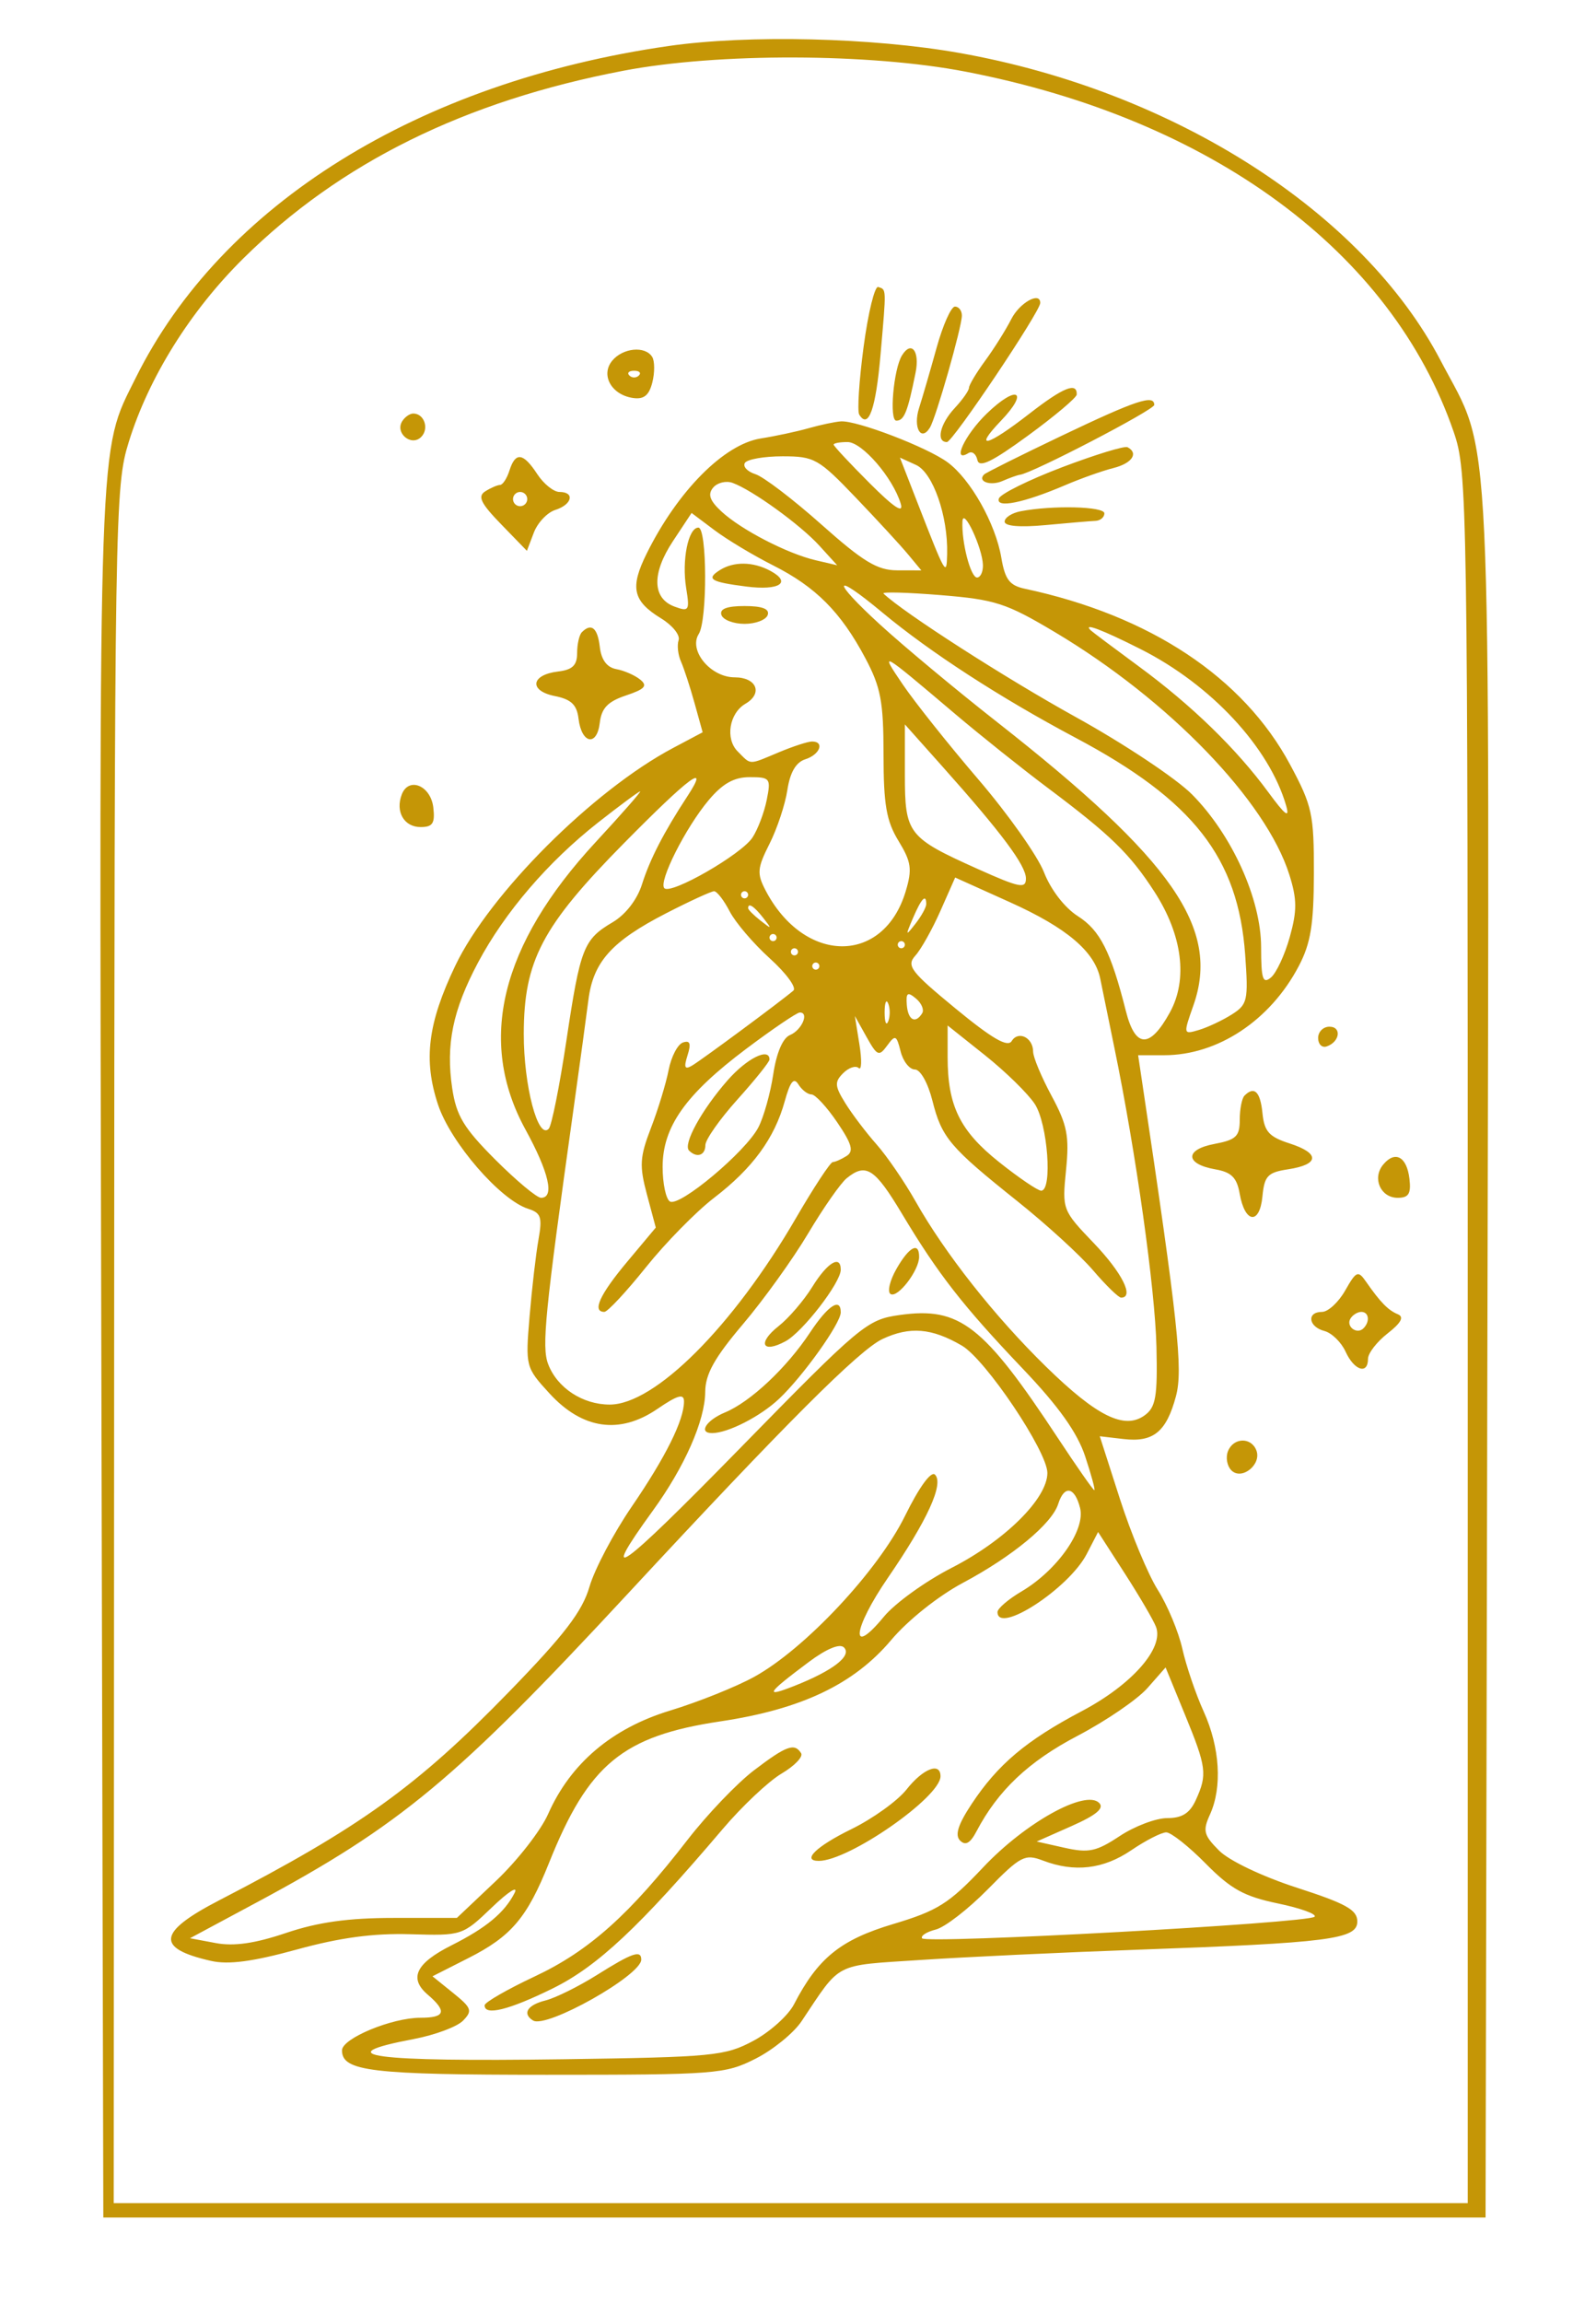 <svg xmlns="http://www.w3.org/2000/svg" width="224" height="323" viewBox="0 0 224 323" version="1.1">
	<path d="M 93.850 6.452 C 58.701 11.504, 31.123 28.664, 19.051 52.993 C 13.749 63.678, 13.918 58.907, 14.219 189.260 L 14.500 311.020 111.500 311.020 L 208.500 311.020 208.754 189.780 C 209.036 54.961, 209.486 64.500, 202.193 50.572 C 191.272 29.715, 164.739 12.762, 134.672 7.430 C 122.462 5.264, 105.021 4.847, 93.850 6.452 M 87.500 9.921 C 65.261 14.169, 47.753 22.807, 34.162 36.237 C 26.723 43.588, 20.883 52.932, 18.082 61.962 C 16.124 68.274, 16.076 71.238, 16.020 188.712 L 15.962 309 110.981 309 L 206 309 206 187.657 C 206 69.417, 205.949 66.166, 204.024 60.571 C 195.345 35.344, 170.101 16.723, 135.536 10.053 C 122.056 7.452, 100.734 7.393, 87.500 9.921 M 121.211 48.616 C 120.574 53.379, 120.297 57.671, 120.595 58.154 C 121.898 60.261, 122.916 57.392, 123.584 49.733 C 124.411 40.250, 124.424 40.641, 123.260 40.253 C 122.770 40.090, 121.848 43.853, 121.211 48.616 M 141.939 44.750 C 141.170 46.263, 139.519 48.892, 138.270 50.594 C 137.022 52.296, 136 54.003, 136 54.386 C 136 54.770, 135.100 56.050, 134 57.230 C 131.922 59.461, 131.337 62, 132.902 62 C 133.710 62, 146 43.695, 146 42.492 C 146 40.842, 143.109 42.450, 141.939 44.750 M 131.460 48.750 C 130.583 51.913, 129.472 55.728, 128.992 57.228 C 128.121 59.952, 129.257 62.011, 130.511 59.981 C 131.366 58.599, 135 45.864, 135 44.253 C 135 43.564, 134.563 43, 134.028 43 C 133.493 43, 132.338 45.587, 131.460 48.750 M 85.930 50.584 C 84.267 52.588, 85.800 55.365, 88.817 55.815 C 90.369 56.046, 91.096 55.465, 91.559 53.622 C 91.905 52.242, 91.894 50.638, 91.535 50.057 C 90.563 48.484, 87.428 48.779, 85.930 50.584 M 126.596 49.845 C 125.402 51.777, 124.778 59, 125.805 59 C 126.903 59, 127.393 57.776, 128.505 52.250 C 129.112 49.233, 127.910 47.719, 126.596 49.845 M 88.333 52.667 C 88.700 53.033, 89.300 53.033, 89.667 52.667 C 90.033 52.300, 89.733 52, 89 52 C 88.267 52, 87.967 52.300, 88.333 52.667 M 144.500 58.004 C 138.516 62.653, 136.520 63.154, 140.490 59.010 C 144.520 54.804, 142.720 53.910, 138.485 58.015 C 135.386 61.018, 133.531 65.026, 135.924 63.547 C 136.433 63.233, 136.995 63.667, 137.174 64.512 C 137.419 65.664, 139.198 64.808, 144.295 61.086 C 148.032 58.357, 151.104 55.769, 151.120 55.337 C 151.188 53.543, 149.222 54.335, 144.500 58.004 M 149.036 61.104 C 143.281 63.849, 138.369 66.298, 138.120 66.547 C 137.132 67.534, 139.020 68.200, 140.707 67.460 C 141.693 67.027, 142.797 66.634, 143.160 66.586 C 144.935 66.354, 162 57.484, 162 56.794 C 162 55.287, 159.464 56.130, 149.036 61.104 M 56.446 59.087 C 55.416 60.755, 57.733 62.667, 59.113 61.287 C 60.267 60.133, 59.545 58, 58 58 C 57.515 58, 56.816 58.489, 56.446 59.087 M 113.500 60.057 C 111.850 60.526, 108.826 61.173, 106.779 61.495 C 101.618 62.306, 95.111 68.866, 90.759 77.644 C 88.386 82.430, 88.806 84.300, 92.804 86.744 C 94.384 87.710, 95.481 89.077, 95.244 89.783 C 95.006 90.489, 95.155 91.839, 95.575 92.783 C 95.995 93.727, 96.851 96.347, 97.477 98.603 L 98.616 102.707 94.455 104.914 C 83.215 110.877, 68.728 125.349, 63.905 135.432 C 60.033 143.528, 59.394 148.659, 61.478 154.933 C 63.244 160.251, 70.215 168.299, 74.131 169.542 C 75.931 170.113, 76.136 170.724, 75.577 173.854 C 75.218 175.859, 74.656 180.703, 74.328 184.618 C 73.738 191.655, 73.770 191.778, 77.116 195.430 C 81.739 200.475, 86.958 201.229, 92.250 197.619 C 95.117 195.663, 96 195.414, 96 196.562 C 96 199.183, 93.426 204.358, 88.662 211.317 C 86.121 215.029, 83.454 220.080, 82.736 222.541 C 81.720 226.027, 79.218 229.292, 71.413 237.316 C 58.536 250.557, 50.537 256.304, 30.750 266.535 C 22.108 271.003, 21.812 273.266, 29.639 275.031 C 32.071 275.580, 35.497 275.124, 41.641 273.434 C 47.705 271.765, 52.397 271.132, 57.563 271.284 C 64.857 271.499, 64.904 271.483, 69.066 267.500 C 71.364 265.300, 72.781 264.405, 72.215 265.511 C 70.801 268.272, 68.242 270.394, 63.373 272.841 C 58.372 275.354, 57.349 277.462, 60.021 279.750 C 62.772 282.106, 62.497 283, 59.020 283 C 54.985 283, 48 285.899, 48 287.573 C 48 290.512, 52.092 291, 76.722 291 C 100.510 291, 101.767 290.904, 106.030 288.750 C 108.480 287.512, 111.387 285.150, 112.492 283.500 C 118.128 275.080, 116.896 275.714, 129.219 274.895 C 135.423 274.483, 149.071 273.838, 159.548 273.462 C 186.583 272.492, 190.500 271.990, 190.500 269.500 C 190.500 267.873, 188.922 266.990, 182.040 264.767 C 177.189 263.200, 172.525 260.980, 171.108 259.563 C 168.936 257.390, 168.780 256.778, 169.819 254.499 C 171.562 250.672, 171.222 245.085, 168.938 240.050 C 167.827 237.603, 166.481 233.647, 165.946 231.259 C 165.411 228.871, 163.860 225.154, 162.500 222.999 C 161.139 220.844, 158.750 215.112, 157.190 210.262 L 154.354 201.443 157.691 201.832 C 161.875 202.321, 163.698 200.834, 165.044 195.836 C 166.057 192.074, 165.347 185.481, 160.298 151.750 L 159.737 148 163.400 148 C 170.917 148, 178.279 143.127, 182.284 135.500 C 183.960 132.308, 184.388 129.681, 184.404 122.500 C 184.422 114.185, 184.169 113.025, 181.079 107.263 C 174.509 95.010, 161.404 86.322, 143.838 82.574 C 141.690 82.116, 141.054 81.279, 140.539 78.234 C 139.730 73.443, 136.230 67.227, 133 64.843 C 130.135 62.730, 120.270 58.950, 118.014 59.102 C 117.181 59.158, 115.150 59.588, 113.500 60.057 M 117 62.357 C 117 62.554, 119.265 64.979, 122.032 67.747 C 125.489 71.203, 126.862 72.109, 126.416 70.639 C 125.311 66.993, 120.996 62, 118.949 62 C 117.877 62, 117 62.161, 117 62.357 M 149.041 65.542 C 144.388 67.309, 140.407 69.279, 140.193 69.921 C 139.721 71.338, 143.661 70.545, 149.500 68.048 C 151.700 67.108, 154.738 66.029, 156.250 65.650 C 158.875 64.993, 159.851 63.565, 158.250 62.724 C 157.838 62.507, 153.693 63.775, 149.041 65.542 M 71.500 66 C 71.151 67.100, 70.558 68.007, 70.183 68.015 C 69.807 68.024, 68.872 68.428, 68.104 68.915 C 67 69.614, 67.465 70.578, 70.330 73.528 L 73.952 77.257 74.919 74.714 C 75.450 73.315, 76.811 71.877, 77.943 71.518 C 80.310 70.767, 80.718 69, 78.523 69 C 77.711 69, 76.309 67.875, 75.408 66.500 C 73.428 63.478, 72.344 63.340, 71.500 66 M 104.544 64.928 C 104.229 65.438, 104.898 66.150, 106.031 66.510 C 107.164 66.869, 111.333 70.048, 115.295 73.574 C 121.145 78.779, 123.140 79.986, 125.905 79.992 L 129.310 80 127.443 77.750 C 126.416 76.513, 123.097 72.912, 120.069 69.750 C 114.887 64.339, 114.284 64, 109.840 64 C 107.243 64, 104.860 64.418, 104.544 64.928 M 128.704 70.341 C 132.763 80.766, 132.854 80.924, 132.932 77.693 C 133.061 72.360, 130.938 66.293, 128.565 65.211 L 126.306 64.182 128.704 70.341 M 100.086 68.397 C 99.304 69.338, 99.614 70.220, 101.262 71.745 C 104.034 74.308, 110.508 77.653, 114.500 78.583 L 117.500 79.282 115 76.535 C 112.337 73.608, 105.601 68.737, 102.823 67.728 C 101.901 67.393, 100.669 67.694, 100.086 68.397 M 72 70 C 72 70.550, 72.450 71, 73 71 C 73.550 71, 74 70.550, 74 70 C 74 69.450, 73.550 69, 73 69 C 72.450 69, 72 69.450, 72 70 M 143.250 71.706 C 142.012 71.944, 141 72.599, 141 73.162 C 141 73.803, 143.146 73.984, 146.750 73.646 C 149.912 73.349, 153.063 73.082, 153.750 73.053 C 154.438 73.024, 155 72.550, 155 72 C 155 71.024, 147.736 70.842, 143.250 71.706 M 94.452 75.893 C 91.451 80.428, 91.537 83.929, 94.678 85.082 C 96.699 85.824, 96.816 85.639, 96.306 82.495 C 95.670 78.576, 96.593 74, 98.019 74 C 99.248 74, 99.294 86.987, 98.072 88.918 C 96.608 91.230, 99.734 95, 103.115 95 C 106.189 95, 107.112 97.251, 104.631 98.700 C 102.346 100.035, 101.761 103.618, 103.537 105.395 C 105.475 107.333, 104.981 107.324, 109.346 105.500 C 111.320 104.675, 113.400 104, 113.968 104 C 115.770 104, 115.080 105.840, 113.035 106.489 C 111.712 106.909, 110.886 108.321, 110.507 110.806 C 110.198 112.838, 109.070 116.233, 108 118.352 C 106.282 121.753, 106.216 122.514, 107.432 124.852 C 112.857 135.277, 124.014 135.361, 127.118 125 C 128.048 121.895, 127.905 120.893, 126.105 117.941 C 124.401 115.145, 124.007 112.870, 124.004 105.803 C 124.001 98.403, 123.619 96.390, 121.447 92.303 C 118.020 85.857, 114.494 82.314, 108.500 79.295 C 105.750 77.910, 102.052 75.690, 100.282 74.362 L 97.064 71.947 94.452 75.893 M 135.081 73.125 C 134.936 76.027, 136.227 81, 137.125 81 C 137.606 81, 137.980 80.213, 137.955 79.250 C 137.893 76.851, 135.184 71.076, 135.081 73.125 M 101.029 79.961 C 99.054 81.210, 99.725 81.626, 104.750 82.267 C 109.417 82.863, 111.174 81.698, 108.094 80.050 C 105.685 78.761, 102.980 78.727, 101.029 79.961 M 123.500 87.586 C 126.800 90.608, 134.209 96.775, 139.964 101.290 C 164.675 120.678, 171.297 130.237, 167.491 141.025 C 166.062 145.075, 166.071 145.113, 168.273 144.456 C 169.498 144.091, 171.570 143.116, 172.877 142.290 C 175.093 140.889, 175.220 140.324, 174.763 133.933 C 173.787 120.292, 167.514 112.270, 150.938 103.467 C 140.396 97.868, 130.530 91.475, 123.821 85.893 C 116.840 80.085, 116.613 81.280, 123.500 87.586 M 124 83.252 C 126.829 85.944, 141.150 95.136, 151.003 100.583 C 157.768 104.323, 165.103 109.202, 167.304 111.425 C 172.929 117.107, 176.998 126.109, 176.999 132.872 C 177 137.318, 177.237 138.048, 178.375 137.103 C 179.132 136.476, 180.322 133.923, 181.019 131.432 C 182.054 127.736, 182.044 126.128, 180.966 122.701 C 177.695 112.309, 164.059 98.198, 148.087 88.679 C 141.216 84.584, 139.698 84.092, 132 83.467 C 127.325 83.087, 123.725 82.990, 124 83.252 M 101.250 86.250 C 101.479 86.938, 102.942 87.500, 104.500 87.500 C 106.058 87.500, 107.521 86.938, 107.750 86.250 C 108.033 85.402, 106.989 85, 104.500 85 C 102.011 85, 100.967 85.402, 101.250 86.250 M 81.667 88.667 C 81.300 89.033, 81 90.353, 81 91.600 C 81 93.312, 80.345 93.945, 78.327 94.184 C 74.501 94.636, 74.194 96.889, 77.859 97.622 C 80.164 98.083, 80.962 98.840, 81.195 100.787 C 81.616 104.316, 83.780 104.755, 84.178 101.392 C 84.423 99.314, 85.298 98.399, 87.855 97.543 C 90.518 96.651, 90.930 96.192, 89.855 95.317 C 89.110 94.711, 87.600 94.050, 86.500 93.849 C 85.181 93.608, 84.392 92.550, 84.184 90.741 C 83.874 88.057, 82.998 87.335, 81.667 88.667 M 153.083 88.406 C 153.313 88.629, 156.354 90.908, 159.842 93.471 C 167.259 98.921, 173.532 105.014, 178.024 111.132 C 180.390 114.354, 181.042 114.844, 180.512 113 C 178.162 104.836, 169.986 96.041, 160.112 91.057 C 154.681 88.315, 151.921 87.274, 153.083 88.406 M 126.704 96 C 128.383 98.475, 133.163 104.476, 137.328 109.335 C 141.492 114.194, 145.630 120.044, 146.522 122.335 C 147.483 124.800, 149.426 127.316, 151.284 128.500 C 154.400 130.486, 155.912 133.473, 158.020 141.813 C 159.343 147.042, 161.384 147.104, 164.194 142 C 166.747 137.362, 165.953 131.150, 162.031 125.081 C 158.580 119.742, 155.890 117.126, 147 110.466 C 143.425 107.788, 137.575 103.118, 134 100.090 C 123.484 91.181, 123.406 91.138, 126.704 96 M 127 108.645 C 127 116.942, 127.411 117.473, 137.252 121.889 C 143.097 124.511, 143.999 124.688, 143.990 123.208 C 143.980 121.371, 140.585 116.824, 132.250 107.484 L 127 101.601 127 108.645 M 87.587 118.250 C 76.070 129.917, 73.529 134.747, 73.512 145 C 73.500 152.291, 75.522 159.952, 77.023 158.306 C 77.427 157.863, 78.535 152.325, 79.486 146 C 81.455 132.890, 81.895 131.766, 85.999 129.341 C 87.801 128.277, 89.427 126.176, 90.102 124.039 C 91.216 120.512, 93.171 116.720, 96.485 111.664 C 99.685 106.780, 96.806 108.911, 87.587 118.250 M 99.470 112.218 C 96.218 116.082, 92.376 123.709, 93.244 124.577 C 94.182 125.516, 104.058 119.841, 105.611 117.470 C 106.359 116.329, 107.259 113.956, 107.610 112.198 C 108.218 109.162, 108.096 109, 105.214 109 C 103.022 109, 101.425 109.895, 99.470 112.218 M 56.390 111.426 C 55.462 113.845, 56.708 116, 59.035 116 C 60.732 116, 61.072 115.476, 60.816 113.259 C 60.461 110.183, 57.360 108.899, 56.390 111.426 M 83.948 115.360 C 76.919 120.878, 70.841 127.962, 67.095 135 C 63.543 141.675, 62.550 146.514, 63.471 152.655 C 64.047 156.494, 65.093 158.224, 69.518 162.649 C 72.462 165.592, 75.349 168, 75.935 168 C 77.861 168, 77.052 164.449, 73.752 158.428 C 66.948 146.013, 70.238 132.547, 83.599 118.115 C 87.223 114.202, 90.033 111, 89.844 111.001 C 89.655 111.001, 87.002 112.962, 83.948 115.360 M 131.991 127.752 C 130.854 130.323, 129.272 133.147, 128.476 134.026 C 127.185 135.453, 127.790 136.251, 134.117 141.456 C 139.246 145.675, 141.422 146.935, 141.991 146.015 C 142.925 144.503, 145 145.531, 145 147.506 C 145 148.270, 146.165 151.055, 147.589 153.697 C 149.791 157.784, 150.094 159.336, 149.619 164.103 C 149.066 169.658, 149.100 169.746, 153.531 174.371 C 157.486 178.498, 159.237 182, 157.346 182 C 156.986 182, 155.215 180.275, 153.410 178.166 C 151.605 176.057, 146.837 171.705, 142.814 168.494 C 133.290 160.894, 132.173 159.573, 130.862 154.365 C 130.237 151.886, 129.174 150, 128.400 150 C 127.651 150, 126.752 148.861, 126.403 147.468 C 125.824 145.162, 125.655 145.089, 124.512 146.653 C 123.368 148.217, 123.112 148.109, 121.618 145.434 L 119.980 142.500 120.623 146.500 C 120.976 148.700, 120.927 150.184, 120.514 149.798 C 120.100 149.411, 119.121 149.736, 118.339 150.518 C 117.108 151.749, 117.148 152.317, 118.638 154.721 C 119.585 156.249, 121.556 158.850, 123.019 160.500 C 124.481 162.150, 126.948 165.750, 128.502 168.500 C 132.630 175.806, 139.609 184.644, 146.800 191.672 C 153.954 198.664, 157.834 200.574, 160.669 198.498 C 162.218 197.363, 162.471 195.886, 162.309 188.902 C 162.121 180.771, 159.435 161.680, 156.413 147 C 155.564 142.875, 154.670 138.509, 154.427 137.297 C 153.660 133.470, 149.744 130.145, 141.780 126.556 L 134.059 123.078 131.991 127.752 M 93.500 128.088 C 85.850 132.019, 83.264 134.896, 82.585 140.231 C 82.287 142.579, 81.348 149.450, 80.500 155.500 C 76.476 184.186, 76.008 188.891, 76.933 191.323 C 78.199 194.655, 81.769 197, 85.572 197 C 91.917 197, 102.891 186.027, 111.691 170.881 C 114.209 166.547, 116.547 162.993, 116.885 162.985 C 117.223 162.976, 118.094 162.593, 118.820 162.132 C 119.856 161.476, 119.570 160.455, 117.495 157.398 C 116.040 155.254, 114.417 153.500, 113.889 153.500 C 113.360 153.500, 112.535 152.865, 112.055 152.089 C 111.415 151.053, 110.906 151.682, 110.139 154.457 C 108.705 159.653, 105.621 163.865, 100.229 167.995 C 97.719 169.917, 93.410 174.305, 90.654 177.745 C 87.897 181.185, 85.272 184, 84.821 184 C 83.064 184, 84.167 181.578, 88.020 176.977 L 92.039 172.176 90.797 167.532 C 89.718 163.496, 89.792 162.276, 91.365 158.195 C 92.361 155.613, 93.475 151.962, 93.841 150.082 C 94.207 148.202, 95.115 146.462, 95.859 146.214 C 96.852 145.883, 97.021 146.357, 96.498 148.007 C 95.949 149.737, 96.097 150.067, 97.143 149.449 C 98.515 148.638, 109.776 140.306, 111.356 138.932 C 111.827 138.522, 110.336 136.491, 108.042 134.419 C 105.748 132.346, 103.213 129.379, 102.410 127.825 C 101.606 126.271, 100.623 125.001, 100.224 125.002 C 99.826 125.003, 96.800 126.392, 93.500 128.088 M 104 125.500 C 104 125.775, 104.225 126, 104.500 126 C 104.775 126, 105 125.775, 105 125.500 C 105 125.225, 104.775 125, 104.500 125 C 104.225 125, 104 125.225, 104 125.500 M 128.144 128.750 C 127.053 131.300, 127.078 131.359, 128.484 129.559 C 129.318 128.491, 130 127.254, 130 126.809 C 130 125.289, 129.322 125.999, 128.144 128.750 M 105 127.378 C 105 127.585, 105.787 128.373, 106.750 129.128 C 108.336 130.371, 108.371 130.336, 107.128 128.750 C 105.821 127.084, 105 126.555, 105 127.378 M 108 131.500 C 108 131.775, 108.225 132, 108.500 132 C 108.775 132, 109 131.775, 109 131.500 C 109 131.225, 108.775 131, 108.500 131 C 108.225 131, 108 131.225, 108 131.500 M 126 132.500 C 126 132.775, 126.225 133, 126.500 133 C 126.775 133, 127 132.775, 127 132.500 C 127 132.225, 126.775 132, 126.500 132 C 126.225 132, 126 132.225, 126 132.500 M 111 133.500 C 111 133.775, 111.225 134, 111.500 134 C 111.775 134, 112 133.775, 112 133.500 C 112 133.225, 111.775 133, 111.500 133 C 111.225 133, 111 133.225, 111 133.500 M 114 135.500 C 114 135.775, 114.225 136, 114.500 136 C 114.775 136, 115 135.775, 115 135.500 C 115 135.225, 114.775 135, 114.500 135 C 114.225 135, 114 135.225, 114 135.500 M 127.269 140.924 C 127.431 143.077, 128.478 143.653, 129.430 142.113 C 129.731 141.626, 129.333 140.692, 128.545 140.038 C 127.376 139.068, 127.142 139.231, 127.269 140.924 M 124.158 142 C 124.158 143.375, 124.385 143.938, 124.662 143.250 C 124.940 142.563, 124.940 141.438, 124.662 140.750 C 124.385 140.063, 124.158 140.625, 124.158 142 M 104.713 147.117 C 96.213 153.502, 93 158.043, 93 163.673 C 93 165.988, 93.461 168.167, 94.023 168.514 C 95.353 169.336, 104.677 161.526, 106.443 158.111 C 107.193 156.660, 108.131 153.307, 108.529 150.658 C 108.977 147.664, 109.865 145.589, 110.875 145.171 C 112.530 144.488, 113.615 141.992, 112.250 142.010 C 111.838 142.015, 108.446 144.313, 104.713 147.117 M 133 148.266 C 133 155.099, 134.722 158.609, 140.225 162.990 C 142.995 165.196, 145.652 167, 146.131 167 C 147.745 167, 147.047 157.591, 145.227 154.832 C 144.260 153.365, 141.113 150.289, 138.234 147.997 L 133 143.830 133 148.266 M 185 145.583 C 185 146.454, 185.534 146.989, 186.188 146.771 C 188.042 146.153, 188.349 144, 186.583 144 C 185.713 144, 185 144.713, 185 145.583 M 102.122 151.513 C 98.475 155.667, 95.825 160.492, 96.707 161.373 C 97.792 162.459, 99 162.056, 99 160.608 C 99 159.843, 101.025 156.964, 103.500 154.211 C 105.975 151.458, 108 148.935, 108 148.603 C 108 146.860, 104.831 148.429, 102.122 151.513 M 174.667 153.667 C 174.300 154.033, 174 155.558, 174 157.055 C 174 159.384, 173.485 159.874, 170.436 160.446 C 166.239 161.233, 166.317 163.265, 170.574 164.008 C 172.837 164.404, 173.596 165.163, 173.992 167.426 C 174.718 171.581, 176.796 171.831, 177.182 167.811 C 177.459 164.922, 177.919 164.436, 180.789 164 C 185.194 163.330, 185.286 161.753, 181 160.375 C 178.111 159.447, 177.445 158.705, 177.187 156.125 C 176.883 153.100, 176.048 152.285, 174.667 153.667 M 194.133 163.340 C 192.553 165.243, 193.760 168, 196.173 168 C 197.710 168, 198.064 167.423, 197.816 165.327 C 197.448 162.218, 195.801 161.329, 194.133 163.340 M 118.837 165.250 C 117.987 165.938, 115.550 169.425, 113.422 173 C 111.294 176.575, 107.178 182.299, 104.276 185.720 C 100.273 190.439, 98.995 192.731, 98.978 195.220 C 98.951 199.244, 96.088 205.732, 91.629 211.877 C 83.815 222.644, 86.909 220.444, 103.688 203.304 C 120.854 185.768, 121.673 185.084, 126.264 184.438 C 134.709 183.251, 138.015 185.823, 148.514 201.750 C 151.143 205.738, 153.425 209, 153.586 209 C 153.747 209, 153.168 206.863, 152.300 204.250 C 151.194 200.921, 148.583 197.256, 143.574 192 C 135.136 183.145, 131.664 178.696, 126.601 170.250 C 122.767 163.853, 121.540 163.063, 118.837 165.250 M 125.809 177.984 C 124.879 179.618, 124.511 181.198, 124.991 181.494 C 125.990 182.112, 129 178.195, 129 176.277 C 129 174.111, 127.581 174.870, 125.809 177.984 M 114.010 180.484 C 112.826 182.400, 110.696 184.881, 109.276 185.998 C 106.263 188.367, 106.967 189.898, 110.252 188.118 C 112.656 186.815, 118 179.899, 118 178.090 C 118 175.938, 116.124 177.064, 114.010 180.484 M 188.797 181.003 C 187.860 182.651, 186.397 184, 185.547 184 C 183.361 184, 183.620 186.088, 185.878 186.678 C 186.911 186.948, 188.251 188.256, 188.857 189.585 C 190.059 192.224, 192 192.841, 192 190.583 C 192 189.804, 193.238 188.201, 194.750 187.021 C 196.650 185.538, 197.096 184.708, 196.194 184.335 C 194.824 183.770, 193.736 182.656, 191.716 179.753 C 190.605 178.156, 190.353 178.264, 188.797 181.003 M 113.684 186.902 C 110.416 191.840, 105.320 196.625, 101.759 198.100 C 99.115 199.195, 97.980 201, 99.935 201 C 102.157 201, 106.716 198.670, 109.350 196.186 C 112.700 193.029, 118 185.604, 118 184.070 C 118 181.916, 116.203 183.096, 113.684 186.902 M 189.543 184.931 C 188.860 186.036, 190.437 187.230, 191.361 186.306 C 192.311 185.355, 192.134 184, 191.059 184 C 190.541 184, 189.859 184.419, 189.543 184.931 M 123.865 187.800 C 120.599 189.328, 110.290 199.630, 88.109 223.535 C 63.963 249.558, 56.203 256.005, 35.972 266.856 L 26.667 271.847 30.296 272.528 C 32.837 273.004, 35.794 272.578, 40.157 271.104 C 44.635 269.592, 48.883 269, 55.254 269 L 64.120 269 69.590 263.827 C 72.598 260.981, 75.901 256.752, 76.929 254.428 C 80.071 247.324, 85.891 242.394, 94.064 239.912 C 97.995 238.718, 103.302 236.591, 105.856 235.186 C 112.967 231.273, 123.215 220.339, 127.026 212.599 C 129.003 208.582, 130.679 206.279, 131.226 206.826 C 132.503 208.103, 130.166 213.219, 124.615 221.300 C 119.655 228.522, 119.237 232.595, 124.056 226.748 C 125.611 224.862, 129.881 221.784, 133.545 219.909 C 141.058 216.065, 147 210.183, 147 206.592 C 147 203.569, 138.340 190.678, 135 188.730 C 130.772 186.264, 127.699 186.007, 123.865 187.800 M 172.336 203.567 C 172.005 204.429, 172.225 205.625, 172.825 206.225 C 174.269 207.669, 177.096 205.414, 176.334 203.427 C 175.602 201.521, 173.087 201.609, 172.336 203.567 M 148.520 210.938 C 147.638 213.717, 142.109 218.291, 135.152 221.999 C 131.683 223.849, 127.422 227.243, 125.074 230.028 C 119.848 236.225, 112.478 239.733, 101.121 241.430 C 87.392 243.481, 82.597 247.436, 77.058 261.276 C 73.978 268.972, 71.775 271.574, 65.751 274.626 L 60.700 277.186 63.600 279.525 C 66.200 281.621, 66.343 282.024, 64.982 283.414 C 64.148 284.266, 61.032 285.425, 58.059 285.989 C 45.722 288.328, 52.230 289.204, 79.098 288.820 C 100.113 288.520, 101.762 288.360, 105.729 286.240 C 108.056 284.997, 110.627 282.689, 111.443 281.110 C 114.792 274.634, 117.962 272.068, 125.337 269.864 C 131.602 267.991, 133.189 266.992, 138 261.892 C 143.909 255.627, 152.348 250.948, 154.271 252.871 C 155.016 253.616, 153.873 254.575, 150.415 256.108 L 145.500 258.285 149.421 259.163 C 152.796 259.918, 153.872 259.689, 157.149 257.520 C 159.244 256.134, 162.245 255, 163.818 255 C 165.913 255, 166.990 254.318, 167.839 252.453 C 169.471 248.872, 169.343 247.875, 166.295 240.454 L 163.591 233.868 161.045 236.760 C 159.645 238.351, 155.227 241.368, 151.226 243.463 C 144.364 247.057, 140.062 251.122, 137.052 256.857 C 136.175 258.528, 135.504 258.904, 134.748 258.148 C 133.992 257.392, 134.462 255.900, 136.363 253.028 C 140.042 247.468, 144.023 244.114, 151.827 240 C 158.857 236.294, 163.379 231.168, 162.250 228.185 C 161.899 227.258, 159.925 223.884, 157.865 220.686 L 154.118 214.872 152.523 217.956 C 150.018 222.800, 140 229.314, 140 226.099 C 140 225.603, 141.512 224.305, 143.361 223.215 C 148.379 220.254, 152.364 214.587, 151.592 211.510 C 150.841 208.518, 149.374 208.245, 148.520 210.938 M 113.500 233.114 C 107.545 237.565, 107.199 238.155, 111.553 236.432 C 116.947 234.297, 119.618 232.215, 118.446 231.058 C 117.857 230.476, 115.990 231.253, 113.500 233.114 M 105.828 248.293 C 103.447 250.105, 99.250 254.492, 96.500 258.043 C 88.387 268.520, 82.682 273.620, 75.086 277.189 C 71.211 279.010, 68.031 280.837, 68.020 281.250 C 67.980 282.769, 71.416 281.921, 77.567 278.892 C 83.854 275.797, 89.761 270.262, 101.442 256.520 C 104.161 253.322, 107.872 249.828, 109.691 248.755 C 111.509 247.682, 112.746 246.398, 112.439 245.902 C 111.523 244.419, 110.371 244.836, 105.828 248.293 M 127.225 250.994 C 125.973 252.580, 122.486 255.083, 119.475 256.556 C 114.550 258.965, 112.464 261, 114.917 261 C 119.139 261, 132 252.065, 132 249.132 C 132 247.095, 129.547 248.052, 127.225 250.994 M 158.785 259.500 C 154.855 262.171, 150.823 262.644, 146.381 260.955 C 143.842 259.989, 143.253 260.296, 138.642 264.980 C 135.897 267.768, 132.608 270.311, 131.333 270.631 C 130.057 270.951, 129.193 271.503, 129.411 271.857 C 129.914 272.672, 183.606 269.727, 184.498 268.835 C 184.861 268.472, 182.546 267.632, 179.353 266.969 C 174.617 265.986, 172.751 264.956, 169.227 261.382 C 166.851 258.972, 164.357 257, 163.686 257 C 163.014 257, 160.809 258.125, 158.785 259.500 M 83.806 276.986 C 81.225 278.607, 77.962 280.222, 76.556 280.575 C 74.010 281.214, 73.262 282.426, 74.818 283.388 C 76.694 284.547, 90 277.060, 90 274.845 C 90 273.452, 88.738 273.889, 83.806 276.986" stroke="none" fill="#c59606" fill-rule="evenodd"/>
</svg>